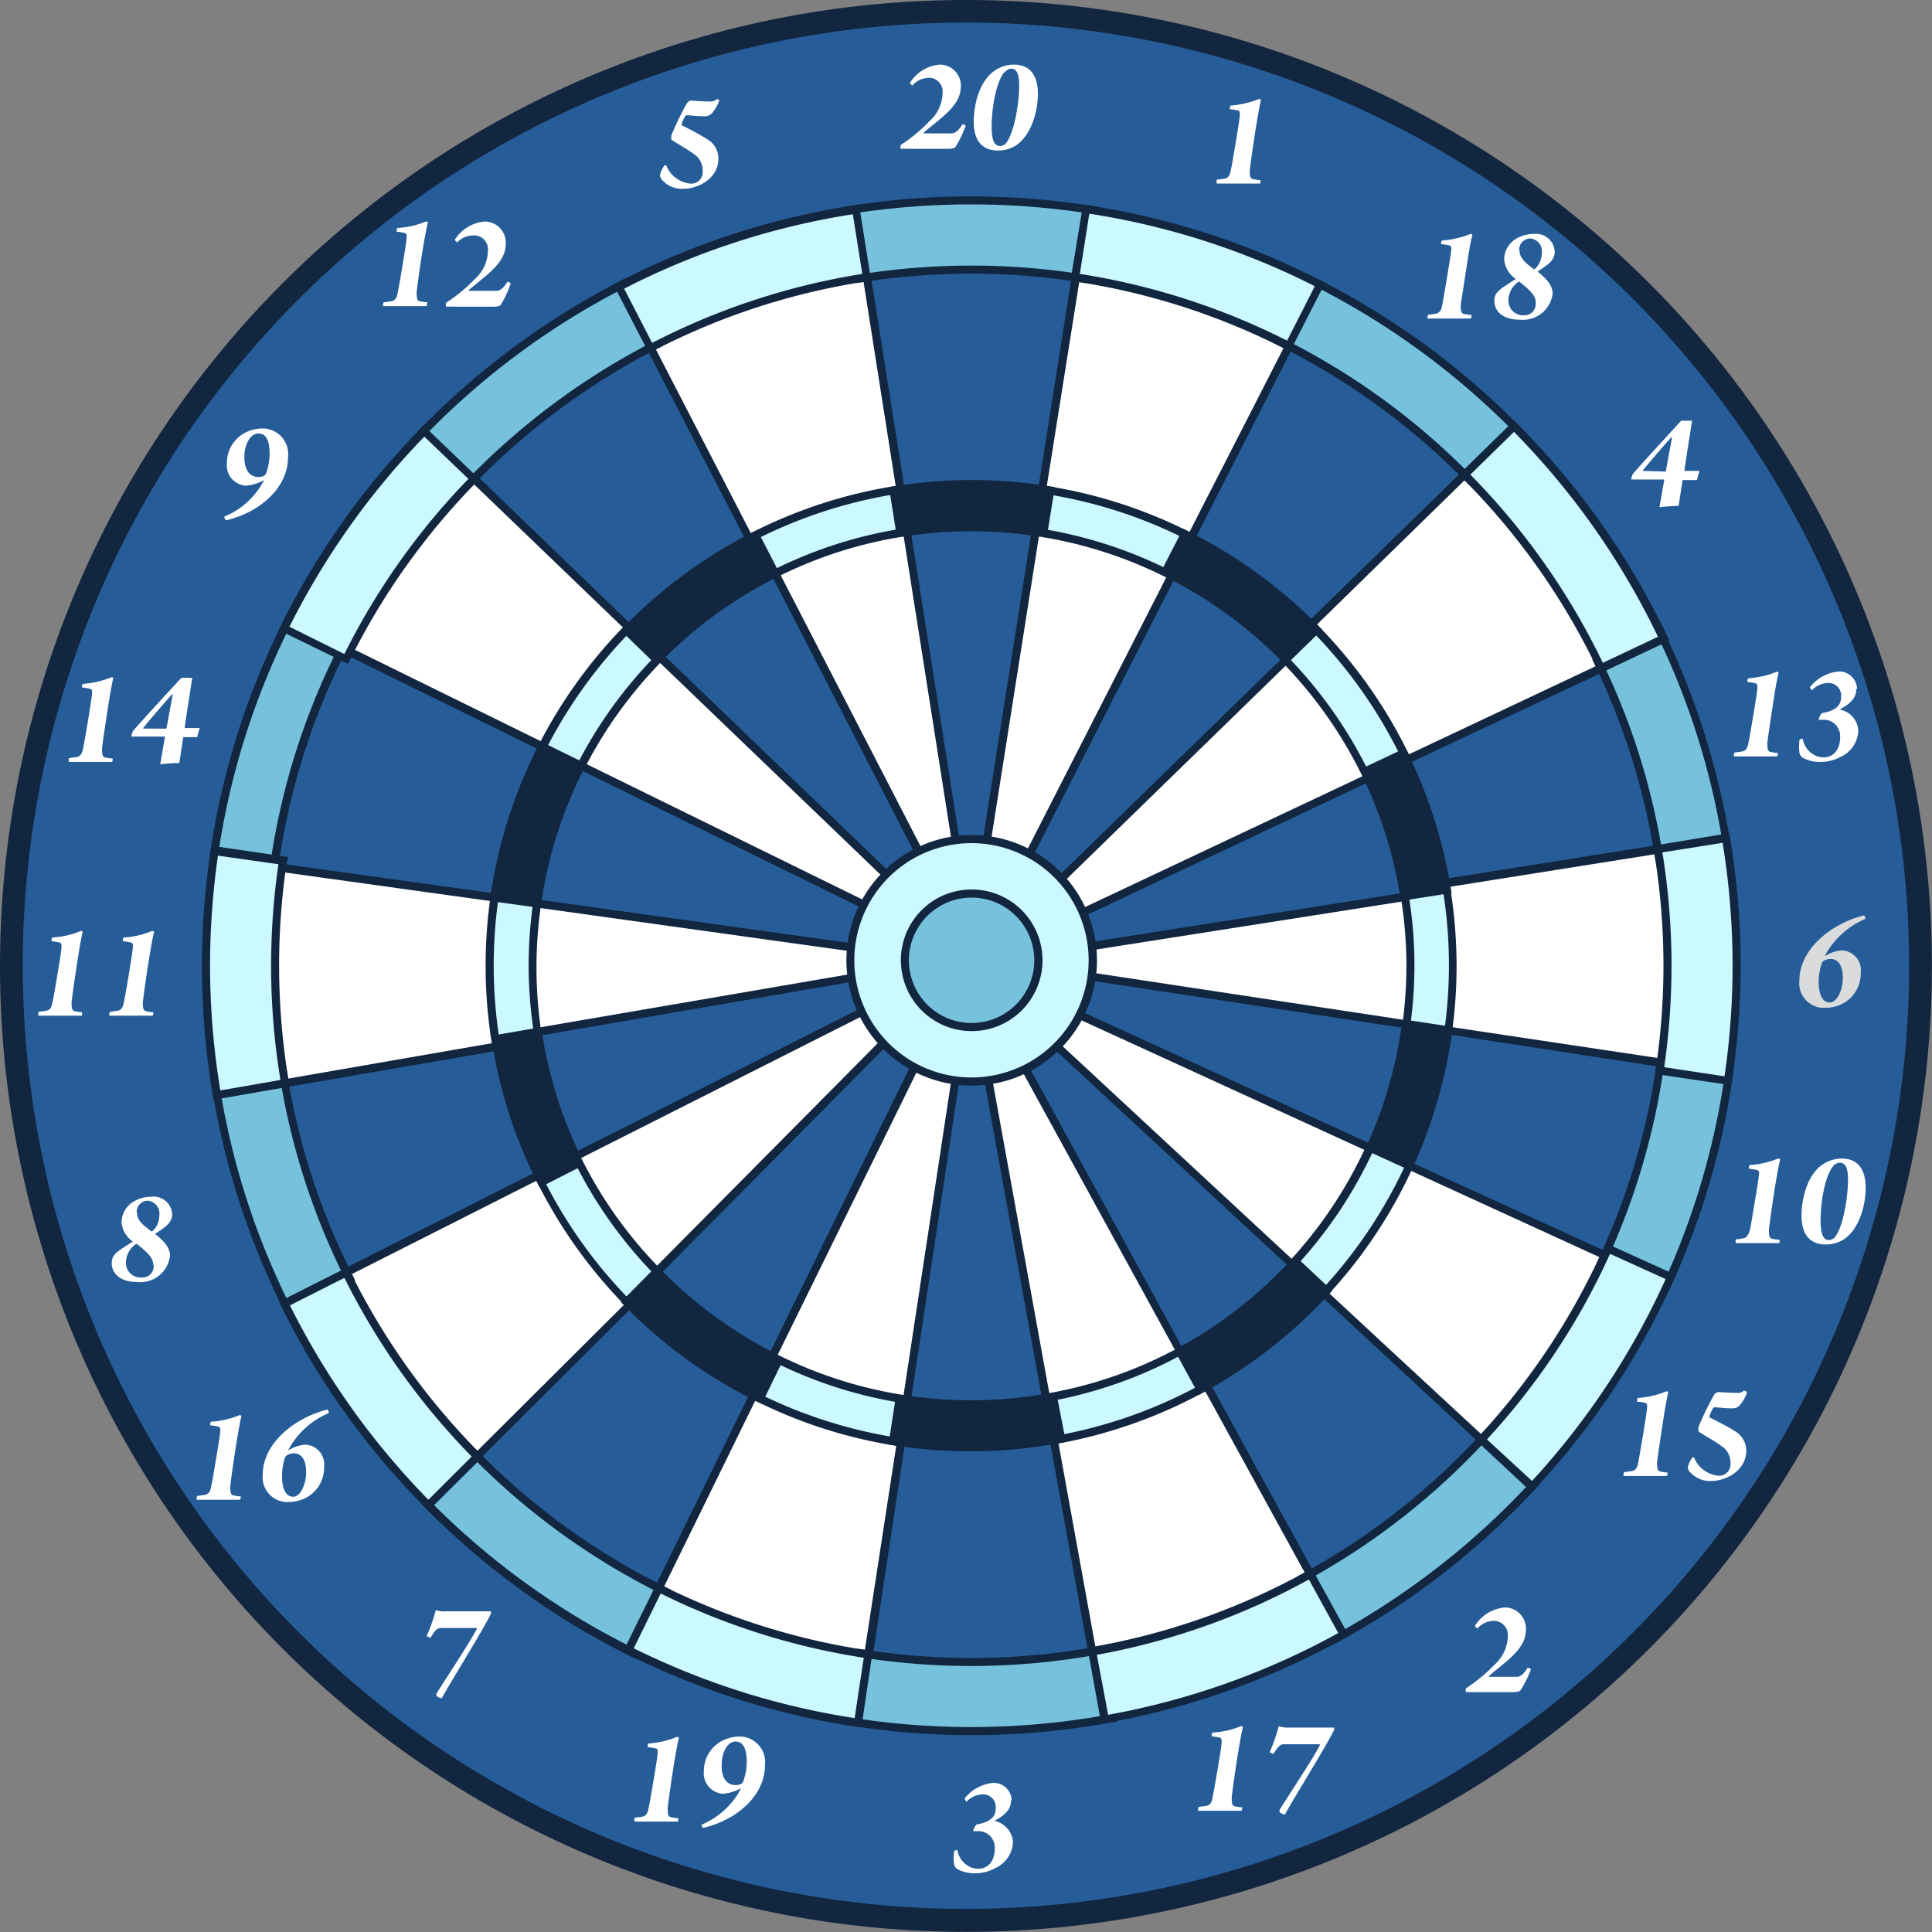 <svg id="Capa_1" data-name="Capa 1" xmlns="http://www.w3.org/2000/svg" xmlns:xlink="http://www.w3.org/1999/xlink" viewBox="0 0 171.33 171.33"><rect x="0" y="0" width="171.33" height="171.33" fill="#808080" stroke="none"/><defs><style>.cls-1{fill:#12263f;}.cls-2{fill:#265d99;}.cls-3{fill:url(#Degradado_sin_nombre);}.cls-4{fill:url(#Degradado_sin_nombre_2);}.cls-5{fill:url(#Degradado_sin_nombre_3);}.cls-6{fill:url(#Degradado_sin_nombre_4);}.cls-7{fill:url(#Degradado_sin_nombre_5);}.cls-8{fill:url(#Degradado_sin_nombre_6);}.cls-9{fill:url(#Degradado_sin_nombre_7);}.cls-10{fill:url(#Degradado_sin_nombre_8);}.cls-11{fill:#fff;}.cls-12{fill:#76c2dd;}.cls-13{fill:#ccf8ff;}.cls-14{fill:#d9dbdc;}</style><radialGradient id="Degradado_sin_nombre" cx="-203.64" cy="500.24" r="0.49" gradientTransform="matrix(21.78, 0, 0, -21.78, 4526.69, 10928.8)" gradientUnits="userSpaceOnUse"><stop offset="0" stop-color="#fff064"/><stop offset="0.43" stop-color="#fbcb6b"/><stop offset="0.78" stop-color="#f9b570"/><stop offset="1" stop-color="#f9ad72"/></radialGradient><radialGradient id="Degradado_sin_nombre_2" cx="-203.67" cy="500.29" r="0.5" gradientTransform="matrix(21.98, 0, 0, -21.98, 4567.95, 11132.27)" xlink:href="#Degradado_sin_nombre"/><radialGradient id="Degradado_sin_nombre_3" cx="-203.62" cy="500.19" r="0.54" gradientTransform="matrix(21.58, 0, 0, -21.59, 4532.83, 10867.62)" xlink:href="#Degradado_sin_nombre"/><radialGradient id="Degradado_sin_nombre_4" cx="-203.75" cy="500.46" r="0.53" gradientTransform="matrix(22.64, 0, 0, -22.63, 4654.77, 11429.43)" xlink:href="#Degradado_sin_nombre"/><radialGradient id="Degradado_sin_nombre_5" cx="-204.24" cy="501.44" r="0.49" gradientTransform="matrix(27.56, 0, 0, -27.55, 5752.14, 13941.29)" xlink:href="#Degradado_sin_nombre"/><radialGradient id="Degradado_sin_nombre_6" cx="-204.24" cy="501.42" r="0.5" gradientTransform="matrix(27.48, 0, 0, -27.48, 5670.46, 13823.45)" xlink:href="#Degradado_sin_nombre"/><radialGradient id="Degradado_sin_nombre_7" cx="-204.25" cy="501.44" r="0.5" gradientTransform="matrix(27.61, 0, 0, -27.59, 5761.21, 13880.26)" xlink:href="#Degradado_sin_nombre"/><radialGradient id="Degradado_sin_nombre_8" cx="-204.26" cy="501.48" r="0.49" gradientTransform="matrix(27.81, 0, 0, -27.79, 5738.8, 14066.78)" xlink:href="#Degradado_sin_nombre"/></defs><g id="Grupo_83372" data-name="Grupo 83372"><g id="Grupo_83371" data-name="Grupo 83371"><path id="Trazado_99916" data-name="Trazado 99916" class="cls-1" d="M175.78,85.66A85.66,85.66,0,1,1,90.12,0h0a85.66,85.66,0,0,1,85.66,85.66Z" transform="translate(-4.46)"/><path id="Trazado_99917" data-name="Trazado 99917" class="cls-2" d="M173.76,85.66A83.64,83.64,0,1,1,90.12,2h0a83.64,83.64,0,0,1,83.64,83.64Z" transform="translate(-4.46)"/><path id="Trazado_99918" data-name="Trazado 99918" class="cls-3" d="M80.85,23.58l-.71.11,3.32,20.92.71-.11A42,42,0,0,1,97,44.5l.7.11,3.33-20.92-.71-.11a63.69,63.69,0,0,0-19.49,0Z" transform="translate(-4.46)"/><path id="Trazado_99919" data-name="Trazado 99919" class="cls-2" d="M90.59,43.29a43.44,43.44,0,0,1,6.54.5l3.1-19.5a62.89,62.89,0,0,0-19.27,0l3.1,19.5A43.31,43.31,0,0,1,90.59,43.29Z" transform="translate(-4.46)"/><path id="Trazado_99920" data-name="Trazado 99920" class="cls-4" d="M98,126.61a41.69,41.69,0,0,1-13.83.18l-.71-.11-3.2,20.94.71.11a63.44,63.44,0,0,0,20.85-.28l.71-.12-3.82-20.85Z" transform="translate(-4.46)"/><path id="Trazado_99921" data-name="Trazado 99921" class="cls-2" d="M90.59,128a43.18,43.18,0,0,1-6.52-.5l-3,19.52a62.53,62.53,0,0,0,20.61-.27l-3.56-19.43A43.35,43.35,0,0,1,90.59,128Z" transform="translate(-4.46)"/><path id="Trazado_99922" data-name="Trazado 99922" class="cls-5" d="M146.31,58.17l-18.5,8.76.31.65a41.41,41.41,0,0,1,3.53,11.17l.12.7,20.93-3.29-.12-.71a62.19,62.19,0,0,0-5.32-16.94l-.31-.65Z" transform="translate(-4.46)"/><path id="Trazado_99923" data-name="Trazado 99923" class="cls-2" d="M128.77,67.27a42.07,42.07,0,0,1,3.59,11.37l19.51-3.08a61.19,61.19,0,0,0-5.26-16.74Z" transform="translate(-4.46)"/><path id="Trazado_99924" data-name="Trazado 99924" class="cls-6" d="M48.67,91.74,28.51,95.22l.11.7a62.14,62.14,0,0,0,5.72,17.68l.32.65,18.89-9.59-.32-.63a41.09,41.09,0,0,1-3.73-11.7l-.11-.71Z" transform="translate(-4.46)"/><path id="Trazado_99925" data-name="Trazado 99925" class="cls-2" d="M48.79,92.45,29.33,95.81A61.5,61.5,0,0,0,35,113.28l17.61-8.93A42.3,42.3,0,0,1,48.79,92.45Z" transform="translate(-4.46)"/><path id="Trazado_99926" data-name="Trazado 99926" class="cls-7" d="M121.07,114a42.3,42.3,0,0,1-10.35,8.09l-.63.34L120.25,141l.63-.35a62.69,62.69,0,0,0,15.63-12.19l.5-.52-15.46-14.49Z" transform="translate(-4.46)"/><path id="Trazado_99927" data-name="Trazado 99927" class="cls-2" d="M111.07,122.72l9.47,17.34A62.79,62.79,0,0,0,136,128L121.59,114.5A42.81,42.81,0,0,1,111.07,122.72Z" transform="translate(-4.46)"/><path id="Trazado_99928" data-name="Trazado 99928" class="cls-8" d="M61.93,29.74A63,63,0,0,0,45.78,41.63l-.5.51L60.48,56.9l.5-.51a41.73,41.73,0,0,1,10.65-7.81l.64-.33-9.7-18.84Z" transform="translate(-4.46)"/><path id="Trazado_99929" data-name="Trazado 99929" class="cls-2" d="M71.3,47.94l-9-17.57a62.77,62.77,0,0,0-16,11.76L60.46,55.88A42.77,42.77,0,0,1,71.3,47.94Z" transform="translate(-4.46)"/><path id="Trazado_99930" data-name="Trazado 99930" class="cls-9" d="M118,29.9l-9.27,18.25.63.33a41.53,41.53,0,0,1,10.82,7.87l.5.51,15.16-14.78-.5-.51a62.92,62.92,0,0,0-16.38-12l-.64-.32Z" transform="translate(-4.46)"/><path id="Trazado_99931" data-name="Trazado 99931" class="cls-2" d="M120.69,55.85l14.14-13.78a62,62,0,0,0-16.19-11.84l-9,17.61A42.54,42.54,0,0,1,120.69,55.85Z" transform="translate(-4.46)"/><path id="Trazado_99932" data-name="Trazado 99932" class="cls-10" d="M60,115,45.61,129.49l.51.51a62.84,62.84,0,0,0,16.57,11.93l.64.32,9.3-19L72,122.9A41.82,41.82,0,0,1,61,115l-.51-.51Z" transform="translate(-4.46)"/><path id="Trazado_99933" data-name="Trazado 99933" class="cls-2" d="M60.53,115.47l-13.91,14A62.42,62.42,0,0,0,63,141.29l8.67-17.75A42.49,42.49,0,0,1,60.53,115.47Z" transform="translate(-4.46)"/><g id="Grupo_83357" data-name="Grupo 83357"><path id="Trazado_99934" data-name="Trazado 99934" class="cls-1" d="M151.77,74.89,131.55,78.1l.11.71a41.24,41.24,0,0,1,.15,12.74l-.1.7,20.94,3.2.1-.71a63.14,63.14,0,0,0-.16-19.26l-.12-.71Z" transform="translate(-4.46)"/><path id="Trazado_99935" data-name="Trazado 99935" class="cls-11" d="M133,85.64a41.7,41.7,0,0,1-.44,6l19.53,3a62.4,62.4,0,0,0-.16-19l-19.51,3.1A42.61,42.61,0,0,1,133,85.64Z" transform="translate(-4.46)"/><path id="Trazado_99936" data-name="Trazado 99936" class="cls-1" d="M28.44,76.49a63.1,63.1,0,0,0,.18,19.4l.11.71L49.6,93l-.11-.7a41.51,41.51,0,0,1-.07-12.83l.1-.71-21-2.95Z" transform="translate(-4.46)"/><path id="Trazado_99937" data-name="Trazado 99937" class="cls-11" d="M48.24,85.64a42.75,42.75,0,0,1,.47-6.29L29.15,76.59a62.93,62.93,0,0,0,.17,19.18l19.46-3.38A42.38,42.38,0,0,1,48.24,85.64Z" transform="translate(-4.46)"/><path id="Trazado_99938" data-name="Trazado 99938" class="cls-1" d="M110.65,122.13a41.37,41.37,0,0,1-12.58,4.47l-.7.13,3.78,20.85.71-.13a62.36,62.36,0,0,0,19-6.75l.62-.35-10.19-18.56Z" transform="translate(-4.46)"/><path id="Trazado_99939" data-name="Trazado 99939" class="cls-11" d="M98.2,127.3l3.53,19.45a61.74,61.74,0,0,0,18.77-6.68L111,122.76A42,42,0,0,1,98.2,127.3Z" transform="translate(-4.46)"/><path id="Trazado_99940" data-name="Trazado 99940" class="cls-1" d="M80.82,23.59A62,62,0,0,0,62,29.72l-.64.33,9.73,18.82.64-.32a41.25,41.25,0,0,1,12.41-4l.71-.11L81.53,23.48Z" transform="translate(-4.46)"/><path id="Trazado_99941" data-name="Trazado 99941" class="cls-11" d="M84,43.8,80.93,24.29A61.52,61.52,0,0,0,62.3,30.36l9.07,17.55A42,42,0,0,1,84,43.8Z" transform="translate(-4.46)"/><path id="Trazado_99942" data-name="Trazado 99942" class="cls-1" d="M134.35,41.58l-14.64,14.3.51.51a41.78,41.78,0,0,1,7.87,11.13l.3.64,19.17-9-.32-.65a62.63,62.63,0,0,0-11.88-16.88l-.5-.51Z" transform="translate(-4.46)"/><path id="Trazado_99943" data-name="Trazado 99943" class="cls-11" d="M128.73,67.21l17.87-8.43a62.22,62.22,0,0,0-11.75-16.69l-14.12,13.8A42.41,42.41,0,0,1,128.73,67.21Z" transform="translate(-4.46)"/><path id="Trazado_99944" data-name="Trazado 99944" class="cls-1" d="M52.3,103.77,34,113l.32.63a62.67,62.67,0,0,0,11.43,16l.5.51,15-14.94-.5-.51a41.72,41.72,0,0,1-7.53-10.62l-.32-.64Z" transform="translate(-4.46)"/><path id="Trazado_99945" data-name="Trazado 99945" class="cls-11" d="M52.62,104.41,35,113.32a62.47,62.47,0,0,0,11.3,15.83l14-13.94A42.47,42.47,0,0,1,52.62,104.41Z" transform="translate(-4.46)"/><path id="Trazado_99946" data-name="Trazado 99946" class="cls-1" d="M128.58,102.7a41.82,41.82,0,0,1-7.27,11l-.48.52,15.53,14.4.49-.53a62.89,62.89,0,0,0,11-16.66l.3-.65L128.87,102Z" transform="translate(-4.46)"/><path id="Trazado_99947" data-name="Trazado 99947" class="cls-11" d="M121.84,114.23l5.56,5.16,8.92,8.26a62.24,62.24,0,0,0,10.89-16.46l-18-8.2A42.5,42.5,0,0,1,121.84,114.23Z" transform="translate(-4.46)"/><path id="Trazado_99948" data-name="Trazado 99948" class="cls-1" d="M45.45,42A62.64,62.64,0,0,0,34.36,57.64l-.32.65,19,9.29.32-.63a41.8,41.8,0,0,1,7.34-10.31l.5-.52L46,41.46Z" transform="translate(-4.46)"/><path id="Trazado_99949" data-name="Trazado 99949" class="cls-11" d="M60.22,56.14,46,42.47A61.93,61.93,0,0,0,35,58l17.75,8.67A42.55,42.55,0,0,1,60.22,56.14Z" transform="translate(-4.46)"/><path id="Trazado_99950" data-name="Trazado 99950" class="cls-1" d="M99.55,24.18l-1.44,9.16L96.36,44.4l.71.11a41.76,41.76,0,0,1,12.23,3.93l.64.33,9.63-18.88-.64-.32a62.61,62.61,0,0,0-18.56-6l-.71-.11Z" transform="translate(-4.46)"/><path id="Trazado_99951" data-name="Trazado 99951" class="cls-11" d="M109.62,47.81l9-17.6a61.83,61.83,0,0,0-18.34-5.92L97.18,43.8A41.94,41.94,0,0,1,109.62,47.81Z" transform="translate(-4.46)"/><path id="Trazado_99952" data-name="Trazado 99952" class="cls-1" d="M71.1,123.26l-9,18.37.64.32A62.16,62.16,0,0,0,81,147.72l.71.11,3.17-20.94-.7-.11a41.25,41.25,0,0,1-12.06-3.85l-.65-.32Z" transform="translate(-4.46)"/><path id="Trazado_99953" data-name="Trazado 99953" class="cls-11" d="M71.75,123.57l-8.7,17.74a61.62,61.62,0,0,0,18,5.7l3-19.52A42,42,0,0,1,71.75,123.57Z" transform="translate(-4.46)"/></g><path id="Trazado_99954" data-name="Trazado 99954" class="cls-1" d="M131.8,91.6a41.53,41.53,0,0,1-3.19,11l-.29.65,19.26,8.82.3-.66a62.19,62.19,0,0,0,4.87-16.68l.1-.7L131.9,90.89Z" transform="translate(-4.46)"/><path id="Trazado_99955" data-name="Trazado 99955" class="cls-2" d="M129.26,102.92l18,8.23A61.86,61.86,0,0,0,152,94.66l-19.53-3A42.15,42.15,0,0,1,129.26,102.92Z" transform="translate(-4.46)"/><g id="Grupo_83358" data-name="Grupo 83358"><path id="Trazado_99956" data-name="Trazado 99956" class="cls-1" d="M80,18.24l-.71.1,1.07,6.77.71-.11a62,62,0,0,1,19,0l.71.11,1.07-6.77-.7-.1a68.45,68.45,0,0,0-21.19,0Z" transform="translate(-4.46)"/><path id="Trazado_99957" data-name="Trazado 99957" class="cls-12" d="M90.59,23.55a63.47,63.47,0,0,1,9.64.74l.84-5.35a68.2,68.2,0,0,0-21,0L81,24.29A63.34,63.34,0,0,1,90.59,23.55Z" transform="translate(-4.46)"/><path id="Trazado_99958" data-name="Trazado 99958" class="cls-1" d="M101.58,146.05a62,62,0,0,1-20.38.26l-.71-.11-1,6.77.71.11a68.81,68.81,0,0,0,22.64-.3l.71-.13-1.23-6.73Z" transform="translate(-4.46)"/><path id="Trazado_99959" data-name="Trazado 99959" class="cls-12" d="M90.59,147.74a62.91,62.91,0,0,1-9.5-.72l-.82,5.35a68,68,0,0,0,22.41-.3l-1-5.32A62.62,62.62,0,0,1,90.59,147.74Z" transform="translate(-4.46)"/><path id="Trazado_99960" data-name="Trazado 99960" class="cls-1" d="M151.2,55.85l-5.54,2.63.31.65a60.82,60.82,0,0,1,5.19,16.55l.12.7L158,75.32l-.11-.71a68,68,0,0,0-5.78-18.42l-.31-.64Z" transform="translate(-4.46)"/><path id="Trazado_99961" data-name="Trazado 99961" class="cls-12" d="M151.87,75.56l5.35-.84A66.61,66.61,0,0,0,151.5,56.5l-4.89,2.32A61.19,61.19,0,0,1,151.87,75.56Z" transform="translate(-4.46)"/><path id="Trazado_99962" data-name="Trazado 99962" class="cls-1" d="M29.2,95.1l-6,1,.11.7a67.66,67.66,0,0,0,6.23,19.21l.31.65,6.11-3.1-.31-.64A60.74,60.74,0,0,1,30,95.69L29.91,95Z" transform="translate(-4.46)"/><path id="Trazado_99963" data-name="Trazado 99963" class="cls-12" d="M29.33,95.81,24,96.72a67,67,0,0,0,6.16,19L35,113.28A61.8,61.8,0,0,1,29.33,95.81Z" transform="translate(-4.46)"/><path id="Trazado_99964" data-name="Trazado 99964" class="cls-1" d="M135.47,127.52a61.58,61.58,0,0,1-15.28,11.91l-.63.34,3.29,6,.63-.35a68.16,68.16,0,0,0,17-13.23l.49-.52L136,127Z" transform="translate(-4.46)"/><path id="Trazado_99965" data-name="Trazado 99965" class="cls-12" d="M120.54,140.05l2.59,4.76a68.11,68.11,0,0,0,16.81-13.1L136,128A62.51,62.51,0,0,1,120.54,140.05Z" transform="translate(-4.46)"/><path id="Trazado_99966" data-name="Trazado 99966" class="cls-1" d="M59.45,24.92A68.39,68.39,0,0,0,41.9,37.86l-.5.51,4.91,4.77.49-.51A61.87,61.87,0,0,1,62.58,31l.64-.33-3.13-6.09Z" transform="translate(-4.46)"/><path id="Trazado_99967" data-name="Trazado 99967" class="cls-12" d="M62.26,30.37l-2.48-4.81a67.61,67.61,0,0,0-17.37,12.8l3.88,3.77A62.77,62.77,0,0,1,62.26,30.37Z" transform="translate(-4.46)"/><path id="Trazado_99968" data-name="Trazado 99968" class="cls-1" d="M120.45,25.07l-2.77,5.47.63.33a61.48,61.48,0,0,1,16,11.7l.5.51,4.9-4.78-.5-.51a68.31,68.31,0,0,0-17.8-13l-.64-.32Z" transform="translate(-4.46)"/><path id="Trazado_99969" data-name="Trazado 99969" class="cls-12" d="M134.83,42.07l3.88-3.78A67.7,67.7,0,0,0,121.09,25.4l-2.45,4.83A62,62,0,0,1,134.83,42.07Z" transform="translate(-4.46)"/><path id="Trazado_99970" data-name="Trazado 99970" class="cls-1" d="M46.11,129l-4.31,4.35.5.5a68.42,68.42,0,0,0,18,13l.65.32L64,141l-.64-.32A61.4,61.4,0,0,1,47.13,129l-.51-.5Z" transform="translate(-4.46)"/><path id="Trazado_99971" data-name="Trazado 99971" class="cls-12" d="M46.62,129.49l-3.81,3.84a67.37,67.37,0,0,0,17.82,12.82L63,141.29A62.42,62.42,0,0,1,46.62,129.49Z" transform="translate(-4.46)"/><path id="Trazado_99972" data-name="Trazado 99972" class="cls-1" d="M151.33,94.56a60.86,60.86,0,0,1-4.76,16.29l-.29.65,6.23,2.86.3-.66a67.72,67.72,0,0,0,5.29-18.12l.1-.7-6.77-1Z" transform="translate(-4.46)"/><path id="Trazado_99973" data-name="Trazado 99973" class="cls-12" d="M147.23,111.15l4.92,2.25a66.73,66.73,0,0,0,5.24-17.92L152,94.66A61.86,61.86,0,0,1,147.23,111.15Z" transform="translate(-4.46)"/><path id="Trazado_99974" data-name="Trazado 99974" class="cls-1" d="M29.48,55.29a67.62,67.62,0,0,0-6.39,20.42l-.11.72,6.78.94.11-.7a60.71,60.71,0,0,1,5.75-18.35l.32-.65-6.15-3Z" transform="translate(-4.46)"/><path id="Trazado_99975" data-name="Trazado 99975" class="cls-12" d="M35,58l-4.86-2.39A66.79,66.79,0,0,0,23.8,75.82l5.36.74A61.54,61.54,0,0,1,35,58Z" transform="translate(-4.46)"/></g><path id="Trazado_99976" data-name="Trazado 99976" class="cls-1" d="M34.34,57.68a62.06,62.06,0,0,0-5.89,18.78l-.1.72,21,2.92.1-.7A41.16,41.16,0,0,1,53.36,67l.32-.65L34.66,57Z" transform="translate(-4.46)"/><path id="Trazado_99977" data-name="Trazado 99977" class="cls-2" d="M52.71,66.7,35,58a61.54,61.54,0,0,0-5.82,18.56l4,.56,1.87.26,13.72,1.91A42.23,42.23,0,0,1,52.71,66.7Z" transform="translate(-4.46)"/><g id="Grupo_83359" data-name="Grupo 83359"><path id="Trazado_99978" data-name="Trazado 99978" class="cls-1" d="M157.11,74l-6.06,1,.12.71a61.54,61.54,0,0,1,.16,18.82l-.1.71,6.77,1,.1-.71a68.32,68.32,0,0,0-.17-20.93l-.11-.7Z" transform="translate(-4.46)"/><path id="Trazado_99979" data-name="Trazado 99979" class="cls-13" d="M152.69,85.64a63,63,0,0,1-.65,9l5.35.81a67.52,67.52,0,0,0-.17-20.71l-5.34.85A62.78,62.78,0,0,1,152.69,85.64Z" transform="translate(-4.46)"/><path id="Trazado_99980" data-name="Trazado 99980" class="cls-1" d="M23.09,75.74a68.67,68.67,0,0,0,.19,21.08l.12.71,6.75-1.17-.12-.7a62.13,62.13,0,0,1-.17-19L30,76l-6.78-1Z" transform="translate(-4.46)"/><path id="Trazado_99981" data-name="Trazado 99981" class="cls-13" d="M28.5,85.64a63.6,63.6,0,0,1,.65-9l-5.36-.76A67.87,67.87,0,0,0,24,96.7l5.33-.93A62.45,62.45,0,0,1,28.5,85.64Z" transform="translate(-4.46)"/><path id="Trazado_99982" data-name="Trazado 99982" class="cls-1" d="M120.16,139.45A61,61,0,0,1,101.61,146l-.71.13,1.22,6.74.71-.13a67.92,67.92,0,0,0,20.62-7.33l.63-.35-3.3-6Z" transform="translate(-4.46)"/><path id="Trazado_99983" data-name="Trazado 99983" class="cls-13" d="M101.73,146.75l1,5.32a66.9,66.9,0,0,0,20.41-7.25l-2.61-4.75A61.74,61.74,0,0,1,101.73,146.75Z" transform="translate(-4.46)"/><path id="Trazado_99984" data-name="Trazado 99984" class="cls-1" d="M80,18.24a67.36,67.36,0,0,0-20.5,6.67l-.64.33L62,31.32l.63-.33A60.76,60.76,0,0,1,81,25l.71-.11-1.07-6.76Z" transform="translate(-4.46)"/><path id="Trazado_99985" data-name="Trazado 99985" class="cls-13" d="M80.93,24.29,80.09,19a66.83,66.83,0,0,0-20.28,6.6l2.48,4.81A61.67,61.67,0,0,1,80.93,24.29Z" transform="translate(-4.46)"/><path id="Trazado_99986" data-name="Trazado 99986" class="cls-1" d="M138.22,37.79l-4.38,4.29.5.52A61.35,61.35,0,0,1,146,59.09l.31.64,6.19-2.92-.31-.65A68.25,68.25,0,0,0,139.23,37.8l-.5-.5Z" transform="translate(-4.46)"/><path id="Trazado_99987" data-name="Trazado 99987" class="cls-13" d="M146.6,58.78l4.89-2.31A67.58,67.58,0,0,0,138.72,38.3l-3.87,3.79A62.22,62.22,0,0,1,146.6,58.78Z" transform="translate(-4.46)"/><path id="Trazado_99988" data-name="Trazado 99988" class="cls-1" d="M34.67,112.68l-5.47,2.76.32.64a68.23,68.23,0,0,0,12.42,17.39l.51.51,4.85-4.82-.5-.51A61.42,61.42,0,0,1,35.63,113l-.32-.64Z" transform="translate(-4.46)"/><path id="Trazado_99989" data-name="Trazado 99989" class="cls-13" d="M35,113.32l-4.83,2.44A67.91,67.91,0,0,0,42.45,133l3.84-3.83A62.49,62.49,0,0,1,35,113.32Z" transform="translate(-4.46)"/><path id="Trazado_99990" data-name="Trazado 99990" class="cls-1" d="M146.56,110.89a61.29,61.29,0,0,1-10.77,16.28l-.48.52,5,4.66.48-.53a67.85,67.85,0,0,0,12-18.1l.29-.65-6.23-2.83Z" transform="translate(-4.46)"/><path id="Trazado_99991" data-name="Trazado 99991" class="cls-13" d="M136.32,127.65l4,3.68a67.56,67.56,0,0,0,11.85-17.9l-4.93-2.24A62,62,0,0,1,136.32,127.65Z" transform="translate(-4.46)"/><path id="Trazado_99992" data-name="Trazado 99992" class="cls-1" d="M41.55,38.22a68.32,68.32,0,0,0-12.06,17l-.32.65,6.15,3,.32-.64A61.68,61.68,0,0,1,46.48,43l.5-.51L42,37.71Z" transform="translate(-4.46)"/><path id="Trazado_99993" data-name="Trazado 99993" class="cls-13" d="M46,42.47l-3.91-3.75A67.83,67.83,0,0,0,30.13,55.58L35,58A61.93,61.93,0,0,1,46,42.47Z" transform="translate(-4.46)"/><path id="Trazado_99994" data-name="Trazado 99994" class="cls-1" d="M100.39,18.84l-1,6.05.7.12a60.66,60.66,0,0,1,18.14,5.84l.63.32,3.12-6.1-.64-.32a67.36,67.36,0,0,0-20.18-6.51l-.71-.11Z" transform="translate(-4.46)"/><path id="Trazado_99995" data-name="Trazado 99995" class="cls-13" d="M118.6,30.21l2.46-4.83a66.82,66.82,0,0,0-20-6.43l-.84,5.34A61.83,61.83,0,0,1,118.6,30.21Z" transform="translate(-4.46)"/><path id="Trazado_99996" data-name="Trazado 99996" class="cls-1" d="M62.41,141l-2.71,5.5.64.32a68,68,0,0,0,19.8,6.27l.71.1,1-6.77-.71-.11a60.94,60.94,0,0,1-17.81-5.63l-.64-.32Z" transform="translate(-4.46)"/><path id="Trazado_99997" data-name="Trazado 99997" class="cls-13" d="M63.05,141.31l-2.39,4.86a66.8,66.8,0,0,0,19.59,6.19l.81-5.35A61.62,61.62,0,0,1,63.05,141.31Z" transform="translate(-4.46)"/><path id="Trazado_99998" data-name="Trazado 99998" class="cls-1" d="M132.26,78l-4.49.71.12.71A37.66,37.66,0,0,1,128,91l-.1.71,5.19.79.1-.72a43,43,0,0,0,.44-6.11,44,44,0,0,0-.58-7.06l-.12-.71Z" transform="translate(-4.46)"/><path id="Trazado_99999" data-name="Trazado 99999" class="cls-13" d="M129.13,85.64a41.22,41.22,0,0,1-.39,5.44l3.77.57a41.73,41.73,0,0,0-.14-13l-3.78.6A37.54,37.54,0,0,1,129.13,85.64Z" transform="translate(-4.46)"/><path id="Trazado_100000" data-name="Trazado 100000" class="cls-1" d="M48,79.24a43.35,43.35,0,0,0,.07,13.26l.12.72,5.17-.9-.11-.7A38.18,38.18,0,0,1,53.2,80l.11-.71-5.21-.73Z" transform="translate(-4.46)"/><path id="Trazado_100001" data-name="Trazado 100001" class="cls-13" d="M52.06,85.64a38.31,38.31,0,0,1,.43-5.76l-3.78-.53a42.24,42.24,0,0,0,.07,13l3.76-.66A38.77,38.77,0,0,1,52.06,85.64Z" transform="translate(-4.46)"/><path id="Trazado_100002" data-name="Trazado 100002" class="cls-1" d="M108.82,118.78a37.35,37.35,0,0,1-11.43,4.06l-.71.13.94,5.17.71-.13a43.08,43.08,0,0,0,13-4.62L112,123l-2.53-4.6Z" transform="translate(-4.46)"/><path id="Trazado_100003" data-name="Trazado 100003" class="cls-13" d="M97.51,123.55l.69,3.75a42,42,0,0,0,12.8-4.54l-1.84-3.35A38.24,38.24,0,0,1,97.51,123.55Z" transform="translate(-4.46)"/><path id="Trazado_100004" data-name="Trazado 100004" class="cls-1" d="M83.89,43.09a42.79,42.79,0,0,0-12.84,4.18l-.64.32,2.41,4.67.63-.32a37.34,37.34,0,0,1,11.26-3.65l.71-.11L84.6,43Z" transform="translate(-4.46)"/><path id="Trazado_100005" data-name="Trazado 100005" class="cls-13" d="M84.6,47.58,84,43.8a42,42,0,0,0-12.63,4.11l1.76,3.39A38,38,0,0,1,84.6,47.58Z" transform="translate(-4.46)"/><path id="Trazado_100006" data-name="Trazado 100006" class="cls-1" d="M120.23,55.38,117,58.55l.51.51a38,38,0,0,1,7.14,10.09l.31.64,4.76-2.25-.32-.65a43.18,43.18,0,0,0-8.14-11.5l-.5-.51Z" transform="translate(-4.46)"/><path id="Trazado_100007" data-name="Trazado 100007" class="cls-13" d="M125.28,68.84l3.45-1.63a42.41,42.41,0,0,0-8-11.32L118,58.56A38.85,38.85,0,0,1,125.28,68.84Z" transform="translate(-4.46)"/><path id="Trazado_100008" data-name="Trazado 100008" class="cls-1" d="M55.71,102.05l-4,2,.31.64a43.21,43.21,0,0,0,7.79,11l.51.52L64,112.52l-.5-.51a37.71,37.71,0,0,1-6.82-9.64l-.32-.65Z" transform="translate(-4.46)"/><path id="Trazado_100009" data-name="Trazado 100009" class="cls-13" d="M56,102.69l-3.41,1.72a42.47,42.47,0,0,0,7.66,10.8l2.71-2.7A38.66,38.66,0,0,1,56,102.69Z" transform="translate(-4.46)"/><path id="Trazado_100010" data-name="Trazado 100010" class="cls-1" d="M125.1,101.11a37.68,37.68,0,0,1-6.59,10l-.48.52,3.85,3.58.49-.54a42.61,42.61,0,0,0,7.51-11.43l.3-.64-4.78-2.19Z" transform="translate(-4.46)"/><path id="Trazado_100011" data-name="Trazado 100011" class="cls-13" d="M119,111.63l2.8,2.6A42.5,42.5,0,0,0,129.23,103l-3.48-1.58A38.79,38.79,0,0,1,119,111.63Z" transform="translate(-4.46)"/><path id="Trazado_100012" data-name="Trazado 100012" class="cls-1" d="M59.7,55.64a43.08,43.08,0,0,0-7.59,10.67l-.33.64,4.72,2.31.32-.63a38,38,0,0,1,6.67-9.34l.5-.52L60.2,55.13Z" transform="translate(-4.46)"/><path id="Trazado_100013" data-name="Trazado 100013" class="cls-13" d="M63,58.79l-2.75-2.65a42.55,42.55,0,0,0-7.47,10.49l3.43,1.68A38.77,38.77,0,0,1,63,58.79Z" transform="translate(-4.46)"/><path id="Trazado_100014" data-name="Trazado 100014" class="cls-1" d="M96.48,43.69l-.71,4.48.71.12a37.31,37.31,0,0,1,11.08,3.56l.64.32,2.38-4.68-.64-.32A42.66,42.66,0,0,0,97.29,43.1l-.7-.11Z" transform="translate(-4.46)"/><path id="Trazado_100015" data-name="Trazado 100015" class="cls-13" d="M107.88,51.21l1.74-3.4a41.94,41.94,0,0,0-12.44-4l-.59,3.78A38,38,0,0,1,107.88,51.21Z" transform="translate(-4.46)"/><path id="Trazado_100016" data-name="Trazado 100016" class="cls-1" d="M72.79,119.83l-2,4.07.64.31a42.53,42.53,0,0,0,12.48,4l.71.11.79-5.2L84.7,123a37.66,37.66,0,0,1-11-3.5l-.65-.32Z" transform="translate(-4.46)"/><path id="Trazado_100017" data-name="Trazado 100017" class="cls-13" d="M73.43,120.14l-1.68,3.44A42.3,42.3,0,0,0,84,127.49l.58-3.78A38.11,38.11,0,0,1,73.43,120.14Z" transform="translate(-4.46)"/></g><g id="Grupo_83360" data-name="Grupo 83360"><path id="Trazado_100018" data-name="Trazado 100018" class="cls-1" d="M84,43.08l-.71.12.83,5.18.7-.1a37.93,37.93,0,0,1,11.65,0l.7.1L98,43.2l-.71-.12a43.55,43.55,0,0,0-13.29,0Z" transform="translate(-4.46)"/><path id="Trazado_100019" data-name="Trazado 100019" class="cls-1" d="M90.59,47.11a38.15,38.15,0,0,1,5.94.46l.6-3.78a42.75,42.75,0,0,0-13.07,0l.6,3.78A38,38,0,0,1,90.59,47.11Z" transform="translate(-4.46)"/><path id="Trazado_100020" data-name="Trazado 100020" class="cls-1" d="M97.33,122.85a37.62,37.62,0,0,1-12.57.16l-.71-.11-.8,5.2.71.1A43,43,0,0,0,98.27,128l.71-.13-1-5.17Z" transform="translate(-4.46)"/><path id="Trazado_100021" data-name="Trazado 100021" class="cls-1" d="M90.59,124.17a39.4,39.4,0,0,1-5.94-.45l-.58,3.78a42.33,42.33,0,0,0,14.07-.19l-.68-3.75A38.65,38.65,0,0,1,90.59,124.17Z" transform="translate(-4.46)"/><path id="Trazado_100022" data-name="Trazado 100022" class="cls-1" d="M128.46,66.63l-4.11,1.94.32.65a38,38,0,0,1,3.21,10.13L128,80l5.19-.81-.12-.71A43,43,0,0,0,129.41,67l-.31-.64Z" transform="translate(-4.46)"/><path id="Trazado_100023" data-name="Trazado 100023" class="cls-1" d="M128.58,79.23l3.78-.59a42.07,42.07,0,0,0-3.59-11.37l-3.46,1.64A37.85,37.85,0,0,1,128.58,79.23Z" transform="translate(-4.46)"/><path id="Trazado_100024" data-name="Trazado 100024" class="cls-1" d="M52.43,91.09,48,91.86l.11.7A42.66,42.66,0,0,0,52,104.66l.32.65L57,102.93l-.31-.63a37.4,37.4,0,0,1-3.38-10.62L53.15,91Z" transform="translate(-4.46)"/><path id="Trazado_100025" data-name="Trazado 100025" class="cls-1" d="M52.56,91.8l-3.77.65a42.13,42.13,0,0,0,3.8,11.89L56,102.61A38.1,38.1,0,0,1,52.56,91.8Z" transform="translate(-4.46)"/><path id="Trazado_100026" data-name="Trazado 100026" class="cls-1" d="M118.28,111.39a38.08,38.08,0,0,1-9.4,7.35l-.62.35,2.52,4.61.63-.35a43.23,43.23,0,0,0,10.7-8.36l.49-.53-3.83-3.59Z" transform="translate(-4.46)"/><path id="Trazado_100027" data-name="Trazado 100027" class="cls-1" d="M109.23,119.37l1.84,3.35a43,43,0,0,0,10.52-8.22l-2.79-2.62A38.63,38.63,0,0,1,109.23,119.37Z" transform="translate(-4.46)"/><path id="Trazado_100028" data-name="Trazado 100028" class="cls-1" d="M71,47.3a43.36,43.36,0,0,0-11,8.08l-.5.52,3.76,3.65.5-.5A37.78,37.78,0,0,1,73.38,52l.64-.33L71.61,47Z" transform="translate(-4.46)"/><path id="Trazado_100029" data-name="Trazado 100029" class="cls-1" d="M73.05,51.34l-1.75-3.4a42.56,42.56,0,0,0-10.84,8l2.74,2.66A38.8,38.8,0,0,1,73.05,51.34Z" transform="translate(-4.46)"/><path id="Trazado_100030" data-name="Trazado 100030" class="cls-1" d="M109.05,47.52l-2.06,4,.64.33A37.71,37.71,0,0,1,117.45,59l.5.5,3.76-3.66-.51-.52A43.34,43.34,0,0,0,110,47.2l-.64-.32Z" transform="translate(-4.46)"/><path id="Trazado_100031" data-name="Trazado 100031" class="cls-1" d="M118,58.52l2.74-2.67a42.54,42.54,0,0,0-11-8L108,51.25A38.45,38.45,0,0,1,118,58.52Z" transform="translate(-4.46)"/><path id="Trazado_100032" data-name="Trazado 100032" class="cls-1" d="M62.71,112.25l-3.19,3.22.5.51a43.28,43.28,0,0,0,11.34,8.2l.65.32,2.3-4.72-.63-.32a37.64,37.64,0,0,1-10-7.21l-.51-.51Z" transform="translate(-4.46)"/><path id="Trazado_100033" data-name="Trazado 100033" class="cls-1" d="M63.22,112.76l-2.69,2.71a42.49,42.49,0,0,0,11.15,8.07l1.68-3.43A38.92,38.92,0,0,1,63.22,112.76Z" transform="translate(-4.46)"/><path id="Trazado_100034" data-name="Trazado 100034" class="cls-1" d="M128,91a37.08,37.08,0,0,1-2.89,10l-.29.65,4.78,2.19.3-.66a42.79,42.79,0,0,0,3.3-11.41l.1-.7-5.19-.79Z" transform="translate(-4.46)"/><path id="Trazado_100035" data-name="Trazado 100035" class="cls-1" d="M125.78,101.33l3.48,1.59a42.15,42.15,0,0,0,3.25-11.21l-3.78-.58A37.77,37.77,0,0,1,125.78,101.33Z" transform="translate(-4.46)"/><path id="Trazado_100036" data-name="Trazado 100036" class="cls-1" d="M52.07,66.38A42.69,42.69,0,0,0,48,79.18l-.11.72,5.2.72.11-.7A37.6,37.6,0,0,1,56.78,68.7l.33-.64-4.72-2.32Z" transform="translate(-4.46)"/><path id="Trazado_100037" data-name="Trazado 100037" class="cls-1" d="M56.15,68.38,52.71,66.7a42,42,0,0,0-4,12.59l3.78.53A37.86,37.86,0,0,1,56.15,68.38Z" transform="translate(-4.46)"/></g><path id="Trazado_100038" data-name="Trazado 100038" class="cls-1" d="M84.55,46.86l-.71.11,6,38.06H91.3l6-38.06-.71-.11a39.52,39.52,0,0,0-12.09,0Z" transform="translate(-4.46)"/><path id="Trazado_100039" data-name="Trazado 100039" class="cls-2" d="M90.59,84.82v.09l5.94-37.34a38.73,38.73,0,0,0-11.87,0l5.92,37.27Z" transform="translate(-4.46)"/><path id="Trazado_100040" data-name="Trazado 100040" class="cls-1" d="M89.78,85.4l-6,38.92.71.11a39.36,39.36,0,0,0,13-.17l.71-.13-7.1-38.75Z" transform="translate(-4.46)"/><path id="Trazado_100041" data-name="Trazado 100041" class="cls-2" d="M90.48,85.64v-.13l-5.84,38.21a38.73,38.73,0,0,0,12.8-.16l-7-38Z" transform="translate(-4.46)"/><path id="Trazado_100042" data-name="Trazado 100042" class="cls-1" d="M128.48,78.58l-37.67,6,0,1.42,38.59,5.9.09-.72a38.64,38.64,0,0,0-.14-12l-.11-.7Z" transform="translate(-4.46)"/><path id="Trazado_100043" data-name="Trazado 100043" class="cls-11" d="M91,85.29h-.08l37.87,5.78a37.78,37.78,0,0,0-.15-11.78l-37.67,6Z" transform="translate(-4.46)"/><path id="Trazado_100044" data-name="Trazado 100044" class="cls-1" d="M51.78,79.77a39.79,39.79,0,0,0-.44,5.87,40.42,40.42,0,0,0,.5,6.21l.11.71,38.34-6.67,0-1.42-38.42-5.4Z" transform="translate(-4.46)"/><path id="Trazado_100045" data-name="Trazado 100045" class="cls-11" d="M90.12,85.17h.09l-37.72-5.3a38.91,38.91,0,0,0,0,11.85l37.62-6.54Z" transform="translate(-4.46)"/><path id="Trazado_100046" data-name="Trazado 100046" class="cls-1" d="M125,68.26,90.75,84.49l.42,1.36,38.24-6-.12-.72A39.25,39.25,0,0,0,126,68.6l-.31-.64Z" transform="translate(-4.46)"/><path id="Trazado_100047" data-name="Trazado 100047" class="cls-2" d="M128.58,79.23a37.85,37.85,0,0,0-3.27-10.32L91.06,85.14Z" transform="translate(-4.46)"/><path id="Trazado_100048" data-name="Trazado 100048" class="cls-1" d="M52.43,91.09l-.69.12.11.7a39.14,39.14,0,0,0,3.5,11l.33.65L90.38,86l-.44-1.35Z" transform="translate(-4.46)"/><path id="Trazado_100049" data-name="Trazado 100049" class="cls-2" d="M52.56,91.8A38.1,38.1,0,0,0,56,102.61L90.06,85.33Z" transform="translate(-4.46)"/><path id="Trazado_100050" data-name="Trazado 100050" class="cls-1" d="M89.93,85.77l7,38.61.7-.13A38.86,38.86,0,0,0,109.51,120l.62-.35L91.26,85.3Z" transform="translate(-4.46)"/><path id="Trazado_100051" data-name="Trazado 100051" class="cls-11" d="M97.51,123.54a38,38,0,0,0,11.65-4.13L90.63,85.65Z" transform="translate(-4.46)"/><path id="Trazado_100052" data-name="Trazado 100052" class="cls-1" d="M84.49,46.87A39.16,39.16,0,0,0,72.8,50.66l-.64.33L89.82,85.14l1.35-.44-6-37.94Z" transform="translate(-4.46)"/><path id="Trazado_100053" data-name="Trazado 100053" class="cls-11" d="M84.6,47.58A38,38,0,0,0,73.13,51.3L90.46,84.81Z" transform="translate(-4.46)"/><path id="Trazado_100054" data-name="Trazado 100054" class="cls-1" d="M117.5,58.05,90.38,84.54l.81,1.16,35-16.52-.31-.65a39.32,39.32,0,0,0-7.41-10.47l-.51-.51Z" transform="translate(-4.46)"/><path id="Trazado_100055" data-name="Trazado 100055" class="cls-11" d="M90.88,85.06l34.4-16.22A38.69,38.69,0,0,0,118,58.56Z" transform="translate(-4.46)"/><path id="Trazado_100056" data-name="Trazado 100056" class="cls-1" d="M55.71,102.05l-.63.32.31.63a39.08,39.08,0,0,0,7.08,10l.51.52L90.66,86l-.82-1.15Z" transform="translate(-4.46)"/><path id="Trazado_100057" data-name="Trazado 100057" class="cls-11" d="M56,102.69a38.49,38.49,0,0,0,7,9.82L90.16,85.44Z" transform="translate(-4.46)"/><path id="Trazado_100058" data-name="Trazado 100058" class="cls-1" d="M90.14,85.93,109,120.34l.63-.34a39.66,39.66,0,0,0,9.75-7.63l.48-.52L91.26,85.07Z" transform="translate(-4.46)"/><path id="Trazado_100059" data-name="Trazado 100059" class="cls-2" d="M109.23,119.37a38.45,38.45,0,0,0,9.57-7.49l-28-26.29Z" transform="translate(-4.46)"/><path id="Trazado_100060" data-name="Trazado 100060" class="cls-1" d="M72.73,50.7A39.2,39.2,0,0,0,62.7,58l-.51.52L89.83,85.39,91,84.55,73.36,50.37Z" transform="translate(-4.46)"/><path id="Trazado_100061" data-name="Trazado 100061" class="cls-2" d="M73.05,51.34a38.56,38.56,0,0,0-9.85,7.21L90.32,84.87Z" transform="translate(-4.46)"/><path id="Trazado_100062" data-name="Trazado 100062" class="cls-1" d="M107.32,50.92,90.19,84.63l1.14.84L119,58.52l-.51-.51a39.07,39.07,0,0,0-10.18-7.4l-.64-.33Z" transform="translate(-4.46)"/><path id="Trazado_100063" data-name="Trazado 100063" class="cls-2" d="M118,58.52a38.45,38.45,0,0,0-10-7.27L90.83,85Z" transform="translate(-4.46)"/><path id="Trazado_100064" data-name="Trazado 100064" class="cls-1" d="M62.72,112.25l-.5.51.5.5A39.31,39.31,0,0,0,73,120.75l.65.32L90.9,85.84,89.75,85Z" transform="translate(-4.46)"/><path id="Trazado_100065" data-name="Trazado 100065" class="cls-2" d="M90.24,85.53h0l-27,27.24a38.66,38.66,0,0,0,10.14,7.34L90.25,85.52Z" transform="translate(-4.46)"/><path id="Trazado_100066" data-name="Trazado 100066" class="cls-1" d="M90.36,86l28.72,26.62.49-.53a39.23,39.23,0,0,0,6.84-10.42l.29-.65L91.15,84.85Z" transform="translate(-4.46)"/><path id="Trazado_100067" data-name="Trazado 100067" class="cls-11" d="M119,111.63a38.79,38.79,0,0,0,6.71-10.22L90.85,85.5Z" transform="translate(-4.46)"/><path id="Trazado_100068" data-name="Trazado 100068" class="cls-1" d="M62.46,58.29A39.21,39.21,0,0,0,55.54,68l-.32.65L89.9,85.57l.81-1.16L63,57.78Z" transform="translate(-4.46)"/><path id="Trazado_100069" data-name="Trazado 100069" class="cls-11" d="M63,58.79a38.77,38.77,0,0,0-6.79,9.52l34,16.62Z" transform="translate(-4.46)"/><path id="Trazado_100070" data-name="Trazado 100070" class="cls-1" d="M95.88,47.47,90,84.72l1.35.44,17.49-34.27-.65-.32a39.18,39.18,0,0,0-11.5-3.7L96,46.76Z" transform="translate(-4.46)"/><path id="Trazado_100071" data-name="Trazado 100071" class="cls-11" d="M107.88,51.21a38,38,0,0,0-11.29-3.63L90.72,84.83Z" transform="translate(-4.46)"/><path id="Trazado_100072" data-name="Trazado 100072" class="cls-1" d="M72.79,119.83l-.31.64.63.31a39,39,0,0,0,11.37,3.64l.71.11,5.87-38.76-1.35-.43Z" transform="translate(-4.46)"/><path id="Trazado_100073" data-name="Trazado 100073" class="cls-11" d="M73.43,120.14a38.11,38.11,0,0,0,11.16,3.57l5.76-38Z" transform="translate(-4.46)"/><path id="Trazado_100074" data-name="Trazado 100074" class="cls-1" d="M90.75,86.08l35.4,16.21.29-.66a38.91,38.91,0,0,0,3-10.39l.1-.71L91.16,84.72Z" transform="translate(-4.46)"/><path id="Trazado_100075" data-name="Trazado 100075" class="cls-2" d="M125.78,101.33a37.77,37.77,0,0,0,2.95-10.2l-37.68-5.7Z" transform="translate(-4.46)"/><path id="Trazado_100076" data-name="Trazado 100076" class="cls-1" d="M55.5,68.06a39.05,39.05,0,0,0-3.71,11.65l-.11.72L90,85.77l.41-1.35-34.63-17Z" transform="translate(-4.46)"/><path id="Trazado_100077" data-name="Trazado 100077" class="cls-2" d="M56.15,68.38A38.14,38.14,0,0,0,52.5,79.82l37.64,5.24Z" transform="translate(-4.46)"/><path id="Trazado_100078" data-name="Trazado 100078" class="cls-1" d="M79.52,85.16A11.11,11.11,0,1,0,90.63,74.05h0A11.12,11.12,0,0,0,79.52,85.16Z" transform="translate(-4.46)"/><path id="Trazado_100079" data-name="Trazado 100079" class="cls-13" d="M101,85.16A10.39,10.39,0,1,1,90.62,74.77h0A10.39,10.39,0,0,1,101,85.16Z" transform="translate(-4.46)"/><path id="Trazado_100080" data-name="Trazado 100080" class="cls-1" d="M84.35,85.16a6.28,6.28,0,1,0,6.28-6.28A6.27,6.27,0,0,0,84.35,85.16Z" transform="translate(-4.46)"/><path id="Trazado_100081" data-name="Trazado 100081" class="cls-12" d="M96.18,85.16a5.56,5.56,0,1,1-5.56-5.56h0A5.56,5.56,0,0,1,96.18,85.16Z" transform="translate(-4.46)"/><path id="Trazado_100082" data-name="Trazado 100082" class="cls-11" d="M116.21,16.28c-.74,0-1.18,0-1.92,0s-1.23,0-1.92,0a.56.56,0,0,1,0-.34l.71-.1c.37-.09.46-.38.53-.76.12-.54.24-1.3.44-2.49.17-1,.33-2,.35-2.33s0-.44-.22-.48-.44-.08-.65-.1a.44.44,0,0,1,.06-.32,8.4,8.4,0,0,0,2.52-.58s.17,0,.17.07c-.11.51-.19.93-.37,2s-.49,3.17-.62,4.2c0,.47,0,.76.27.83a5.16,5.16,0,0,0,.67.1A.58.58,0,0,1,116.21,16.28Z" transform="translate(-4.46)"/><path id="Trazado_100083" data-name="Trazado 100083" class="cls-11" d="M135.47,144.41c-.05,0-.23-.2-.2-.25a3.45,3.45,0,0,1,2.64-1.61,1.87,1.87,0,0,1,1.87,1.87v.06c0,1-.47,1.77-1.72,2.85-.5.43-1,.81-1.56,1.3,0,0,0,.07,0,.07.42,0,1.91,0,2.44,0,.27,0,.57-.12,1-.81,0,0,.28.08.28.15a9.5,9.5,0,0,1-.89,1.81c-.08.14-.28.19-.69.21-.91,0-2.39,0-3.31,0-.25,0-.67,0-.88,0a1.24,1.24,0,0,1,0-.33,14.62,14.62,0,0,0,2.54-2.1,3.47,3.47,0,0,0,1.18-2.54,1.25,1.25,0,0,0-1.12-1.35H137A2,2,0,0,0,135.47,144.41Z" transform="translate(-4.46)"/><path id="Trazado_100084" data-name="Trazado 100084" class="cls-11" d="M94.11,159.7c0,.73-.49,1.24-1.39,1.73,0,0,0,0,0,.06a2.07,2.07,0,0,1,1.57,1.86,2.65,2.65,0,0,1-1.54,2.3,3.67,3.67,0,0,1-1.83.47,3.27,3.27,0,0,1-1.44-.3.74.74,0,0,1-.41-.47,4.73,4.73,0,0,1,0-1.19.55.55,0,0,1,.29-.11,2,2,0,0,0,.79,1.31,1.73,1.73,0,0,0,1.07.36c.9,0,1.45-.74,1.45-1.74a1.45,1.45,0,0,0-1.3-1.59h-.23l-.38,0a1.42,1.42,0,0,1,.29-.59c1.25-.22,1.71-.69,1.71-1.44a1.12,1.12,0,0,0-1-1.23.43.43,0,0,0-.16,0,2,2,0,0,0-1.43.65s-.17-.23-.17-.28a3.63,3.63,0,0,1,2.52-1.39,1.58,1.58,0,0,1,1.65,1.51Z" transform="translate(-4.46)"/><path id="Trazado_100085" data-name="Trazado 100085" class="cls-11" d="M153.72,42.57s-.05,0-.05,0l-.35,2.29c-.39,0-1.33.07-1.7.12l.42-2.39a.09.09,0,0,0,0-.07h-2.93a2.64,2.64,0,0,1,.14-.48c1-1.15,3.77-4.16,4.3-4.73l.45,0c.24,0,.43,0,.51,0-.12.81-.5,3.15-.67,4.38,0,0,0,.07.06.07l1.28,0a7.49,7.49,0,0,0-.23.81Zm-1.6-.75s.07,0,.07-.06l.55-3a0,0,0,0,0-.05,0h0c-.33.34-2,2.27-2.57,3,0,0,0,0,0,0Z" transform="translate(-4.46)"/><path id="Trazado_100086" data-name="Trazado 100086" class="cls-11" d="M68.25,8.91a3.59,3.59,0,0,1-.55,1,.86.86,0,0,1-.79.4c-.72,0-1.22-.09-1.56-.09a.24.24,0,0,0-.12.07,3.6,3.6,0,0,0-.32.69s0,.1,0,.13a24.28,24.28,0,0,1,2.26,1.23,2,2,0,0,1,1,1.72c0,1.79-1.83,2.68-3.08,2.68a2.33,2.33,0,0,1-2-.89.65.65,0,0,1-.1-.36,2.55,2.55,0,0,1,.4-.83.44.44,0,0,1,.15,0,2.57,2.57,0,0,0,2.11,1.62,1,1,0,0,0,1.12-1,.81.81,0,0,0,0-.22A1.74,1.74,0,0,0,66,13.66c-.59-.44-1.76-1.08-2-1.28A1.12,1.12,0,0,1,64,12a26.3,26.3,0,0,1,1.34-2.78.6.6,0,0,1,.36-.3c.24,0,1,.08,1.67.08a.88.88,0,0,0,.67-.22S68.25,8.84,68.25,8.91Z" transform="translate(-4.46)"/><path id="Trazado_100087" data-name="Trazado 100087" class="cls-14" d="M166.32,84.7s0,.1,0,.08a3.11,3.11,0,0,1,1.48-.5,1.76,1.76,0,0,1,1.67,2,3,3,0,0,1-1.83,2.83,3.28,3.28,0,0,1-1.27.26,2.18,2.18,0,0,1-2.34-2.42c0-2.82,2.9-5.08,5.72-5.77.08,0,.17.27.12.31A7.35,7.35,0,0,0,166.32,84.7Zm-.13.51a.42.42,0,0,0-.17.2,5.26,5.26,0,0,0-.28,1.63c0,1.29.39,1.86,1,1.86s1.14-1.07,1.14-2.18-.41-1.68-1.1-1.68a1.26,1.26,0,0,0-.6.17Z" transform="translate(-4.46)"/><path id="Trazado_100088" data-name="Trazado 100088" class="cls-11" d="M48,143.09c-.64,1.37-3.85,6.51-4.33,7.45a.27.27,0,0,1-.08.07,1.3,1.3,0,0,1-.42-.22.74.74,0,0,1,0-.21c.81-1.29,3-4.61,3.57-5.72,0,0,0-.09,0-.09-.41,0-2.26,0-3.17,0-.38,0-.54.24-.94.87,0,0-.31-.13-.33-.16a16.12,16.12,0,0,0,.81-2.3,2.3,2.3,0,0,0,.94.11h2.59c.49,0,1.06,0,1.33,0C48,142.9,48,143.06,48,143.09Z" transform="translate(-4.46)"/><path id="Trazado_100089" data-name="Trazado 100089" class="cls-11" d="M19.73,107.65c0,.77-.54,1.12-1.48,1.75-.05,0,0,0,0,.06.81.64,1.28,1.22,1.29,1.89a2.65,2.65,0,0,1-2.9,2.34c-1.66,0-2.27-.88-2.27-1.66s.42-1,1.87-1.93c0,0,0,0,0,0a2.32,2.32,0,0,1-1-1.68,2.15,2.15,0,0,1,1-1.82,2.92,2.92,0,0,1,1.59-.47A1.66,1.66,0,0,1,19.73,107.65Zm-1.68,4.52c0-.57-.38-1-1.44-1.85a.08.08,0,0,0-.09,0,2,2,0,0,0-.89,1.6,1.29,1.29,0,0,0,1.22,1.37H17a1,1,0,0,0,1.09-1v-.12Zm-1.44-4.67c0,.6.31,1,1.27,1.69a0,0,0,0,0,.08,0,1.83,1.83,0,0,0,.63-1.41,1.15,1.15,0,0,0-1-1.3h-.09a1,1,0,0,0-.92,1v0Z" transform="translate(-4.46)"/><path id="Trazado_100090" data-name="Trazado 100090" class="cls-11" d="M24.35,45.81a6.9,6.9,0,0,0,3.49-3.16,0,0,0,0,0,0-.06,3.89,3.89,0,0,1-1.55.48,1.81,1.81,0,0,1-1.71-2,3,3,0,0,1,1.67-2.72A3.28,3.28,0,0,1,27.65,38,2.27,2.27,0,0,1,30,40.56c0,2.64-2.4,4.84-5.48,5.58A.45.45,0,0,1,24.35,45.81Zm1.78-5.29c0,1.32.58,1.78,1.27,1.78a1.17,1.17,0,0,0,.49-.11.61.61,0,0,0,.18-.24,5.42,5.42,0,0,0,.3-1.69c0-1.17-.3-1.82-1-1.82S26.13,39.39,26.13,40.52Z" transform="translate(-4.46)"/><g id="Grupo_83361" data-name="Grupo 83361"><path id="Trazado_100091" data-name="Trazado 100091" class="cls-11" d="M162.24,110.24c-.74,0-1.18,0-1.92,0s-1.23,0-1.92,0a.58.58,0,0,1,0-.34c.32,0,.48-.06.71-.1s.46-.37.54-.76c.11-.54.23-1.3.43-2.49.17-1,.33-2,.36-2.33s0-.44-.23-.48-.43-.08-.65-.1a.45.45,0,0,1,.06-.32,8,8,0,0,0,2.52-.58c.05,0,.18,0,.18.08-.11.5-.2.93-.38,2s-.49,3.17-.61,4.2c0,.46,0,.75.26.83a3.84,3.84,0,0,0,.68.09A.66.66,0,0,1,162.24,110.24Z" transform="translate(-4.46)"/><path id="Trazado_100092" data-name="Trazado 100092" class="cls-11" d="M169.91,105.31c0,1.7-.65,3.85-2.06,4.67a3,3,0,0,1-1.47.38c-1.61,0-2.17-1.13-2.16-2.6s.5-3.55,1.85-4.48a3.1,3.1,0,0,1,1.72-.54C169.34,102.74,169.91,103.88,169.91,105.31ZM167,103.45c-.69.85-1.09,3.09-1.09,4.79,0,1.35.3,1.73.76,1.73a.77.77,0,0,0,.47-.22c.7-.74,1.2-3.38,1.2-5.15,0-1.39-.43-1.49-.74-1.49a.78.78,0,0,0-.6.34Z" transform="translate(-4.46)"/></g><g id="Grupo_83362" data-name="Grupo 83362"><path id="Trazado_100093" data-name="Trazado 100093" class="cls-11" d="M11.72,90.07c-.74,0-1.18,0-1.92,0s-1.23,0-1.92,0a.56.56,0,0,1,0-.34l.7-.1c.38-.09.47-.38.54-.76.12-.55.24-1.3.44-2.49.17-1,.33-2,.35-2.33s0-.44-.22-.48a4.87,4.87,0,0,0-.65-.1.48.48,0,0,1,.06-.33,7.84,7.84,0,0,0,2.52-.58c.05,0,.17,0,.17.08-.11.5-.2.93-.37,2s-.49,3.17-.61,4.2c0,.47,0,.75.26.83a5.16,5.16,0,0,0,.67.1A.67.67,0,0,1,11.72,90.07Z" transform="translate(-4.46)"/><path id="Trazado_100094" data-name="Trazado 100094" class="cls-11" d="M18,90.07c-.74,0-1.18,0-1.92,0s-1.23,0-1.92,0a.49.49,0,0,1,.05-.34l.7-.1c.38-.09.46-.38.54-.76.11-.55.24-1.3.44-2.49.16-1,.32-2,.35-2.33s0-.44-.23-.48a4.63,4.63,0,0,0-.65-.1.48.48,0,0,1,.06-.33,7.78,7.78,0,0,0,2.52-.58c.05,0,.18,0,.18.08-.11.5-.2.93-.38,2s-.49,3.17-.61,4.2c0,.47,0,.75.26.83a5.06,5.06,0,0,0,.68.1A.8.8,0,0,1,18,90.07Z" transform="translate(-4.46)"/></g><g id="Grupo_83363" data-name="Grupo 83363"><path id="Trazado_100095" data-name="Trazado 100095" class="cls-11" d="M42.27,27.15c-.73,0-1.17,0-1.91,0s-1.23,0-1.92,0a.45.45,0,0,1,.05-.34l.7-.1c.38-.09.46-.37.54-.76s.24-1.29.44-2.49c.16-1,.32-2,.35-2.33s0-.44-.23-.48a4.63,4.63,0,0,0-.65-.1.48.48,0,0,1,.06-.33,7.77,7.77,0,0,0,2.52-.57c.05,0,.18,0,.18.08-.11.49-.2.92-.38,1.95s-.49,3.17-.61,4.2c0,.47,0,.76.26.83a5.06,5.06,0,0,0,.68.1A.66.66,0,0,1,42.27,27.15Z" transform="translate(-4.46)"/><path id="Trazado_100096" data-name="Trazado 100096" class="cls-11" d="M45,21.5s-.23-.2-.2-.25a3.45,3.45,0,0,1,2.64-1.6,1.86,1.86,0,0,1,1.87,1.87v.06c0,1-.47,1.77-1.72,2.85l-1.56,1.29s0,.07,0,.07c.42,0,1.91,0,2.44,0,.27,0,.57-.12,1-.81,0,0,.28.09.28.15A9.3,9.3,0,0,1,48.89,27c-.08.14-.28.19-.69.2-.9,0-2.39,0-3.31,0a8.24,8.24,0,0,0-.88,0,1.27,1.27,0,0,1,0-.34,14.19,14.19,0,0,0,2.54-2.1,3.45,3.45,0,0,0,1.18-2.53,1.23,1.23,0,0,0-1.11-1.35h-.1A2,2,0,0,0,45,21.5Z" transform="translate(-4.46)"/></g><g id="Grupo_83364" data-name="Grupo 83364"><path id="Trazado_100097" data-name="Trazado 100097" class="cls-11" d="M162.06,67.08c-.74,0-1.18,0-1.92,0s-1.23,0-1.92,0a.56.56,0,0,1,.05-.34l.7-.1c.38-.09.47-.38.54-.76.12-.55.24-1.3.44-2.49.17-1,.33-2,.35-2.33s0-.44-.22-.48a5,5,0,0,0-.66-.1.55.55,0,0,1,.07-.33,8.16,8.16,0,0,0,2.52-.57c.05,0,.17,0,.17.07-.11.5-.2.93-.37,2s-.49,3.18-.62,4.2c0,.47,0,.76.27.83a5.16,5.16,0,0,0,.67.1A.67.67,0,0,1,162.06,67.08Z" transform="translate(-4.46)"/><path id="Trazado_100098" data-name="Trazado 100098" class="cls-11" d="M169.07,61.14c0,.74-.5,1.25-1.39,1.73a.06.06,0,0,0,0,.07,2,2,0,0,1,1.57,1.85,2.63,2.63,0,0,1-1.53,2.31,3.78,3.78,0,0,1-1.83.47,3.12,3.12,0,0,1-1.44-.31.7.7,0,0,1-.41-.46,4.76,4.76,0,0,1,0-1.19.55.55,0,0,1,.28-.11,2.07,2.07,0,0,0,.8,1.31,1.69,1.69,0,0,0,1.06.35c.91,0,1.46-.74,1.46-1.74a1.46,1.46,0,0,0-1.3-1.59h-.23l-.38,0a1.42,1.42,0,0,1,.29-.59c1.24-.21,1.71-.69,1.71-1.44a1.12,1.12,0,0,0-1-1.23h-.16a2,2,0,0,0-1.43.65s-.18-.22-.18-.27a3.65,3.65,0,0,1,2.53-1.4,1.58,1.58,0,0,1,1.65,1.51Z" transform="translate(-4.46)"/></g><g id="Grupo_83365" data-name="Grupo 83365"><path id="Trazado_100099" data-name="Trazado 100099" class="cls-11" d="M14.41,67.57c-.74,0-1.18,0-1.92,0s-1.23,0-1.91,0a.49.49,0,0,1,0-.34l.71-.1c.37-.09.46-.38.54-.77.11-.54.24-1.29.44-2.48.16-1,.32-2,.35-2.33s0-.44-.23-.48a4.63,4.63,0,0,0-.65-.1.44.44,0,0,1,.06-.32,8.33,8.33,0,0,0,2.52-.58c.05,0,.18,0,.18.07-.11.51-.2.93-.37,2s-.5,3.18-.62,4.2c0,.47,0,.76.26.83a5.31,5.31,0,0,0,.68.1A.68.68,0,0,1,14.41,67.57Z" transform="translate(-4.46)"/><path id="Trazado_100100" data-name="Trazado 100100" class="cls-11" d="M20.76,65.37s-.05,0-.05,0l-.35,2.29c-.39,0-1.33.07-1.69.12l.41-2.39a.09.09,0,0,0,0-.07H16.11a2.42,2.42,0,0,1,.13-.48c1-1.16,3.78-4.17,4.31-4.73l.45,0c.24,0,.42,0,.51,0-.12.81-.5,3.15-.67,4.38,0,0,0,.07.06.07l1.28,0a6.89,6.89,0,0,0-.23.81Zm-1.59-.75s.06-.05.06-.06l.55-3h-.05c-.32.34-2,2.27-2.57,3,0,0,0,.05,0,.05Z" transform="translate(-4.46)"/></g><g id="Grupo_83366" data-name="Grupo 83366"><path id="Trazado_100101" data-name="Trazado 100101" class="cls-11" d="M25.74,133c-.74,0-1.18,0-1.92,0s-1.23,0-1.91,0a.46.46,0,0,1,.05-.34l.7-.1c.37-.09.46-.38.53-.76.12-.54.24-1.3.44-2.49.17-1,.33-2,.36-2.33s0-.44-.23-.48a4.87,4.87,0,0,0-.65-.1.44.44,0,0,1,.06-.32,8,8,0,0,0,2.52-.58s.18,0,.18.08c-.12.5-.2.92-.38,2s-.49,3.17-.61,4.2c0,.47,0,.75.26.83a5.06,5.06,0,0,0,.68.1A.66.66,0,0,1,25.74,133Z" transform="translate(-4.46)"/><path id="Trazado_100102" data-name="Trazado 100102" class="cls-11" d="M30.05,128.54s0,.1,0,.07a3.3,3.3,0,0,1,1.48-.5,1.76,1.76,0,0,1,1.67,2,3,3,0,0,1-1.83,2.82,3.44,3.44,0,0,1-1.27.27,2.2,2.2,0,0,1-2.34-2.43c0-2.82,2.91-5.08,5.73-5.77.08,0,.16.28.11.32A7.2,7.2,0,0,0,30.05,128.54Zm-.13.5a.49.49,0,0,0-.18.2,5.35,5.35,0,0,0-.27,1.63c0,1.29.39,1.86,1,1.86s1.14-1.07,1.14-2.17-.41-1.68-1.1-1.68a1.21,1.21,0,0,0-.59.16Z" transform="translate(-4.46)"/></g><g id="Grupo_83367" data-name="Grupo 83367"><path id="Trazado_100103" data-name="Trazado 100103" class="cls-11" d="M152.28,130.89c-.74,0-1.18,0-1.92,0s-1.23,0-1.92,0a.57.57,0,0,1,.05-.34l.7-.1c.38-.08.47-.37.55-.76s.23-1.29.43-2.49c.16-1,.33-2,.35-2.33s0-.44-.22-.48a3.74,3.74,0,0,0-.66-.09.61.61,0,0,1,.06-.33,8.17,8.17,0,0,0,2.53-.58c.05,0,.17,0,.17.07-.11.51-.2.93-.37,2s-.49,3.18-.62,4.2c0,.47,0,.76.27.83a3.87,3.87,0,0,0,.67.1A.67.67,0,0,1,152.28,130.89Z" transform="translate(-4.46)"/><path id="Trazado_100104" data-name="Trazado 100104" class="cls-11" d="M159.39,123.49a3.35,3.35,0,0,1-.55,1,.83.83,0,0,1-.79.4c-.71,0-1.22-.09-1.55-.09a.22.22,0,0,0-.13.08,4.28,4.28,0,0,0-.31.69s0,.1,0,.12c.55.28,1.8.91,2.26,1.23a2,2,0,0,1,1,1.72c0,1.79-1.83,2.69-3.08,2.69a2.36,2.36,0,0,1-2-.89.78.78,0,0,1-.1-.36,2.77,2.77,0,0,1,.4-.83.3.3,0,0,1,.15,0,2.58,2.58,0,0,0,2.11,1.61,1,1,0,0,0,1.12-1,.88.88,0,0,0,0-.23,1.71,1.71,0,0,0-.83-1.41c-.59-.45-1.76-1.08-2-1.28a1.2,1.2,0,0,1,0-.42,28.25,28.25,0,0,1,1.34-2.77.56.56,0,0,1,.37-.3c.23,0,1,.07,1.66.07a.85.85,0,0,0,.67-.21S159.39,123.43,159.39,123.49Z" transform="translate(-4.46)"/></g><g id="Grupo_83368" data-name="Grupo 83368"><path id="Trazado_100105" data-name="Trazado 100105" class="cls-11" d="M114.55,160.58c-.74,0-1.18,0-1.92,0s-1.23,0-1.92,0a.56.56,0,0,1,.05-.34l.71-.1c.37-.09.46-.38.53-.77s.24-1.29.44-2.48c.17-1,.33-2,.35-2.33s0-.44-.22-.48a4.87,4.87,0,0,0-.65-.1.47.47,0,0,1,.06-.33,8,8,0,0,0,2.52-.57s.18,0,.18.07c-.11.5-.2.93-.38,2s-.49,3.18-.61,4.2c0,.47,0,.76.26.83a5.06,5.06,0,0,0,.68.1A.68.68,0,0,1,114.55,160.58Z" transform="translate(-4.46)"/><path id="Trazado_100106" data-name="Trazado 100106" class="cls-11" d="M122.77,153.4c-.64,1.37-3.85,6.51-4.33,7.46l-.09.06a1.44,1.44,0,0,1-.41-.21.54.54,0,0,1,0-.22c.8-1.29,3-4.6,3.56-5.72,0,0,0-.09,0-.09-.41,0-2.27,0-3.18,0-.37,0-.53.24-.94.86,0,0-.31-.12-.32-.16a16.91,16.91,0,0,0,.8-2.3,2.51,2.51,0,0,0,.94.12h2.6c.49,0,1,0,1.33,0C122.77,153.22,122.78,153.38,122.77,153.4Z" transform="translate(-4.46)"/></g><g id="Grupo_83369" data-name="Grupo 83369"><path id="Trazado_100107" data-name="Trazado 100107" class="cls-11" d="M134.9,28.25c-.74,0-1.18,0-1.92,0s-1.23,0-1.92,0a.58.58,0,0,1,.05-.34,6.86,6.86,0,0,0,.7-.1c.38-.09.47-.37.55-.77s.23-1.29.43-2.48c.16-1,.33-2,.36-2.33s0-.44-.23-.48a5,5,0,0,0-.66-.1.51.51,0,0,1,.07-.32,8.33,8.33,0,0,0,2.52-.58c.05,0,.18,0,.18.07-.12.51-.21.93-.38,2S134.16,26,134,27c0,.47,0,.76.27.83a3.85,3.85,0,0,0,.68.1A.66.66,0,0,1,134.9,28.25Z" transform="translate(-4.46)"/><path id="Trazado_100108" data-name="Trazado 100108" class="cls-11" d="M142.33,22.32c0,.76-.54,1.11-1.48,1.74,0,0,0,0,0,.06.82.64,1.28,1.22,1.3,1.9a2.65,2.65,0,0,1-2.9,2.33c-1.67,0-2.27-.88-2.27-1.66s.42-1,1.87-1.93c0,0,0,0,0-.05a2.31,2.31,0,0,1-1-1.68,2.15,2.15,0,0,1,1-1.82,3,3,0,0,1,1.59-.46A1.66,1.66,0,0,1,142.33,22.32Zm-1.68,4.51c0-.56-.38-1-1.44-1.84,0,0-.07,0-.09,0a2,2,0,0,0-.89,1.59,1.3,1.3,0,0,0,1.2,1.38h.13a1,1,0,0,0,1.09-1Zm-1.44-4.66c0,.6.31,1,1.26,1.69a.08.08,0,0,0,.09,0,1.92,1.92,0,0,0,.63-1.42,1.14,1.14,0,0,0-1-1.29h-.09a1,1,0,0,0-.92,1v0Z" transform="translate(-4.46)"/></g><path id="Trazado_100109" data-name="Trazado 100109" class="cls-11" d="M64.58,161.54c-.74,0-1.18,0-1.92,0s-1.23,0-1.92,0a.56.56,0,0,1,0-.34l.71-.1c.37-.09.46-.38.53-.77.12-.54.24-1.29.44-2.48.17-1,.33-2,.36-2.34s0-.44-.23-.47a4.63,4.63,0,0,0-.65-.1.47.47,0,0,1,.06-.33,7.78,7.78,0,0,0,2.52-.58s.18,0,.18.08c-.11.5-.2.93-.38,2s-.49,3.17-.61,4.2c0,.46,0,.75.26.83a5.06,5.06,0,0,0,.68.1A.68.68,0,0,1,64.58,161.54Z" transform="translate(-4.46)"/><path id="Trazado_100110" data-name="Trazado 100110" class="cls-11" d="M66.66,161.82a7,7,0,0,0,3.49-3.17s0-.07,0-.06a4,4,0,0,1-1.56.48,1.81,1.81,0,0,1-1.71-2,3,3,0,0,1,1.67-2.72A3.32,3.32,0,0,1,70,154a2.26,2.26,0,0,1,2.3,2.52c0,2.65-2.39,4.84-5.48,5.58A.44.44,0,0,1,66.66,161.82Zm1.79-5.3c0,1.32.57,1.78,1.26,1.78a1.17,1.17,0,0,0,.49-.11.55.55,0,0,0,.18-.24,5.1,5.1,0,0,0,.3-1.69c0-1.17-.3-1.82-1-1.82s-1.22.95-1.22,2.08Z" transform="translate(-4.46)"/><g id="Grupo_83370" data-name="Grupo 83370"><path id="Trazado_100111" data-name="Trazado 100111" class="cls-11" d="M85.36,7.59s-.23-.2-.2-.25A3.44,3.44,0,0,1,87.8,5.73a1.86,1.86,0,0,1,1.87,1.88v0c0,1-.47,1.77-1.72,2.85-.5.43-1,.8-1.57,1.29,0,0,0,.08,0,.08.42,0,1.9,0,2.44,0,.27,0,.57-.13,1-.82,0,0,.28.09.28.15A9.9,9.9,0,0,1,89.21,13c-.08.14-.28.19-.69.2-.9,0-2.38,0-3.31,0a8.24,8.24,0,0,0-.88,0,1.27,1.27,0,0,1,0-.34,14.19,14.19,0,0,0,2.54-2.1,3.45,3.45,0,0,0,1.18-2.53A1.23,1.23,0,0,0,87,6.9h-.11A2,2,0,0,0,85.36,7.59Z" transform="translate(-4.46)"/><path id="Trazado_100112" data-name="Trazado 100112" class="cls-11" d="M96.5,8.3c0,1.69-.66,3.85-2.06,4.67a3,3,0,0,1-1.47.38c-1.62,0-2.17-1.14-2.16-2.6s.49-3.55,1.85-4.48a3,3,0,0,1,1.71-.54C95.93,5.73,96.5,6.87,96.5,8.3Zm-3-1.87c-.69.85-1.1,3.1-1.1,4.79,0,1.36.3,1.73.77,1.73a.73.73,0,0,0,.46-.21c.7-.74,1.21-3.39,1.21-5.16,0-1.39-.43-1.49-.74-1.49A.81.81,0,0,0,93.55,6.43Z" transform="translate(-4.46)"/></g></g></g></svg>